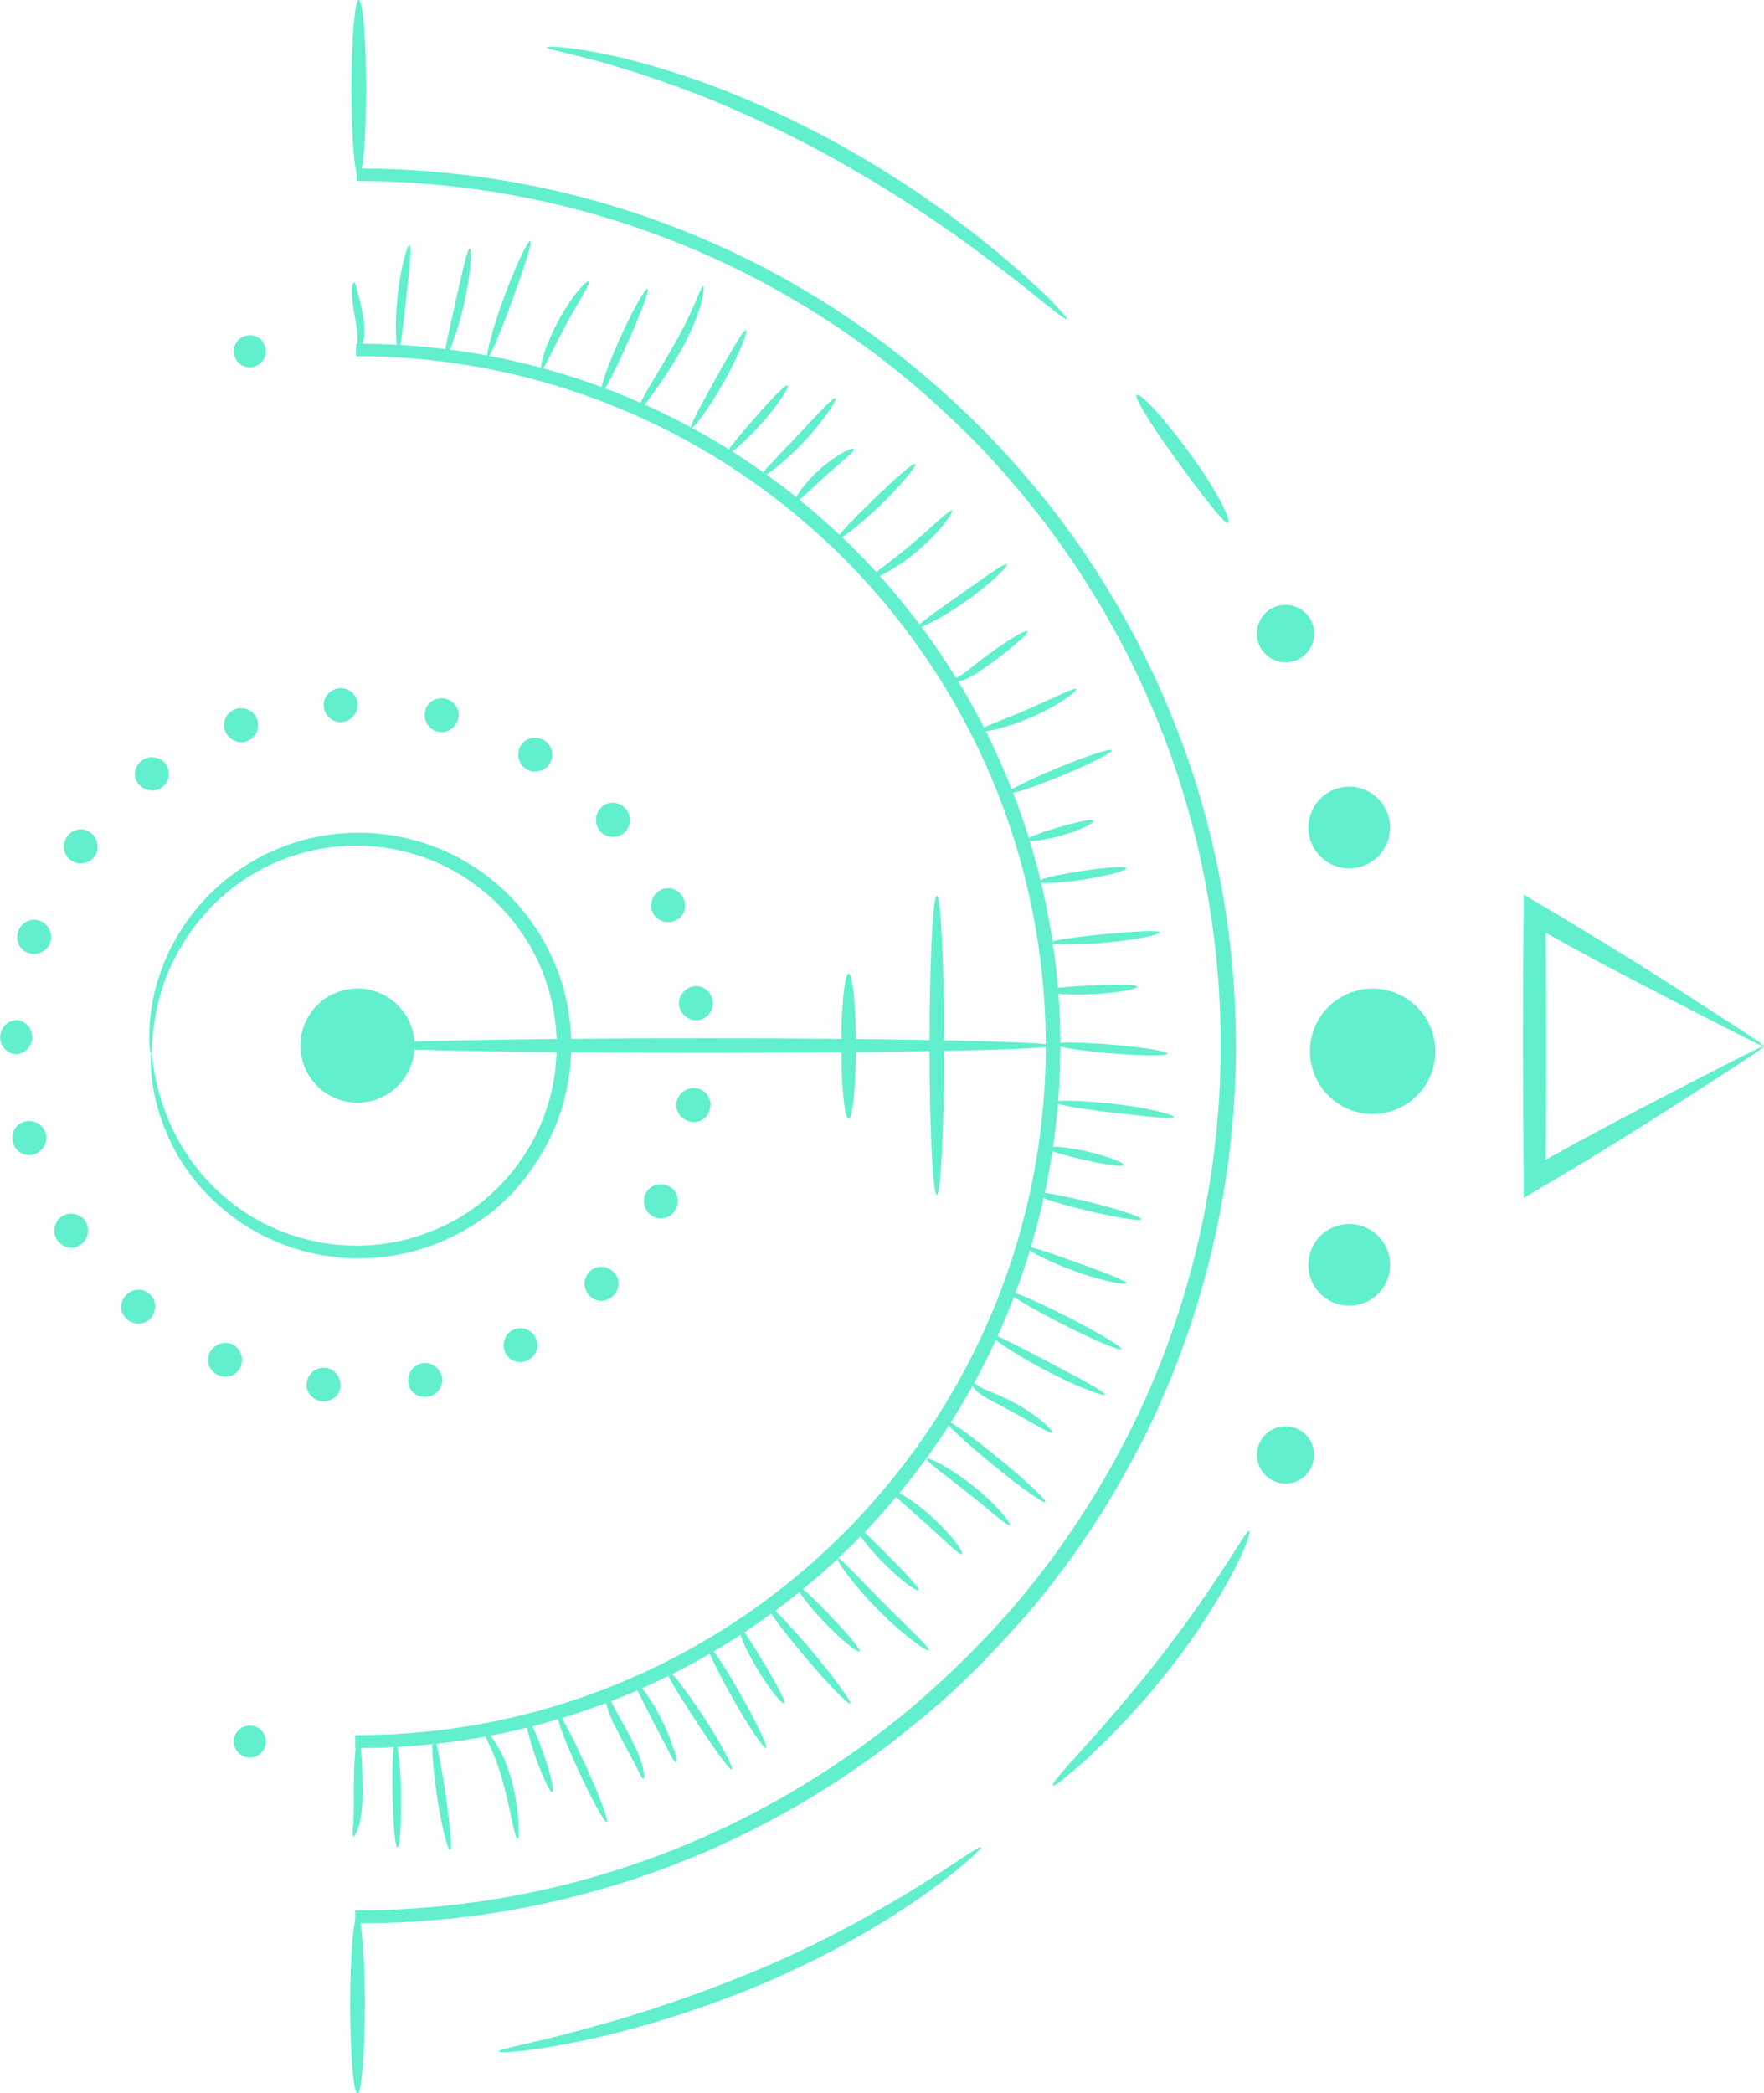 <svg xmlns="http://www.w3.org/2000/svg" viewBox="0 0 308.54 365.98"><defs><style>.cls-1{fill:#61efce;}</style></defs><g id="Layer_2" data-name="Layer 2"><g id="_ÎÓÈ_2" data-name="—ÎÓÈ_2"><circle class="cls-1" cx="62.53" cy="182.81" r="9.98" transform="translate(-129.76 201.67) rotate(-76.72)"/><path class="cls-1" d="M26.43,184.22s.1.2.17.58c0,.19.07.43.11.71s.07.62.14,1,.13.78.21,1.24.2.95.3,1.48c.24,1.07.56,2.29,1,3.64.1.34.24.68.36,1,.06.17.12.35.19.53s.13.36.2.54l.46,1.12c.15.38.35.76.52,1.15a35.74,35.74,0,0,0,2.75,4.85,36.36,36.36,0,0,0,9.49,9.56,35.59,35.59,0,0,0,28.8,5.07c.77-.22,1.55-.42,2.31-.69s1.53-.55,2.3-.85A36.18,36.18,0,0,0,80.17,213a37.84,37.84,0,0,0,4.19-2.91,39.58,39.58,0,0,0,3.79-3.56,37.22,37.22,0,0,0,3.27-4.16l.74-1.12.68-1.16c.23-.39.42-.8.64-1.19l.31-.6.29-.62.28-.62c.1-.2.19-.41.27-.62l.52-1.27.45-1.3.11-.32.1-.33.19-.66.2-.67.16-.67.16-.67.08-.34.07-.34c.08-.46.17-.91.25-1.37s.13-.92.19-1.38a37.72,37.72,0,0,0,.24-5.63,38.44,38.44,0,0,0-.67-5.59l-.3-1.36c-.12-.45-.24-.9-.37-1.35l-.09-.33-.1-.33-.22-.66-.21-.66-.25-.64-.24-.65-.12-.32-.14-.32c-.19-.42-.37-.83-.55-1.25s-.41-.82-.61-1.23c-.1-.2-.21-.4-.32-.6l-.34-.59-.33-.59-.36-.58c-.24-.38-.47-.77-.73-1.13l-.77-1.11-.82-1.06a38,38,0,0,0-3.59-3.9A39,39,0,0,0,82.16,154a36.78,36.78,0,0,0-4.39-2.58,38.84,38.84,0,0,0-4.62-1.87c-.78-.23-1.56-.49-2.35-.66s-1.58-.36-2.36-.51a34.55,34.55,0,0,0-4.71-.5,35.18,35.18,0,0,0-9,.79,35.39,35.39,0,0,0-14.59,7,36.24,36.24,0,0,0-8.71,10.28A35.41,35.41,0,0,0,29,171c-.14.4-.31.79-.43,1.18s-.24.78-.36,1.15a5.18,5.18,0,0,0-.17.56c0,.18-.1.36-.14.54-.1.37-.21.71-.28,1.06-.32,1.38-.54,2.62-.69,3.71-.06.54-.14,1-.19,1.5s-.07.88-.1,1.25-.06.71-.08,1,0,.52-.05.72c0,.38-.08.58-.12.58s-.09-.19-.14-.58c0-.19-.05-.43-.08-.72s-.05-.63-.05-1,0-.81,0-1.28,0-1,.06-1.54a33,33,0,0,1,.48-3.83c0-.36.15-.73.22-1.1l.13-.58c0-.19.08-.38.14-.58.1-.39.21-.79.32-1.2s.26-.82.4-1.24a34,34,0,0,1,2.25-5.33,36.82,36.82,0,0,1,8.82-11,36.79,36.79,0,0,1,15.27-7.69,37.37,37.37,0,0,1,14.58-.49c.84.15,1.69.29,2.53.51s1.68.44,2.52.69a36.53,36.53,0,0,1,9.67,4.67,37.26,37.26,0,0,1,8.23,7.6l.88,1.13.83,1.18c.29.39.53.81.79,1.22l.39.61.36.64.36.63c.12.21.24.43.34.65l.66,1.31.6,1.35.15.33.13.35.26.69.27.69L98,171l.23.7.12.36.1.36.39,1.44c.1.49.21,1,.32,1.47a39.83,39.83,0,0,1,.72,6,39.18,39.18,0,0,1-.25,6l-.21,1.48c-.09.49-.18,1-.28,1.47l-.07.37-.08.36-.18.72-.17.72-.21.71-.21.71-.11.36-.12.35c-.16.46-.33.92-.49,1.39s-.37.9-.55,1.36c-.09.22-.19.45-.3.67l-.31.66-.31.66-.33.64c-.23.43-.44.86-.7,1.27s-.49.83-.73,1.24-.53.8-.79,1.2A39.31,39.31,0,0,1,90,208.17,40.34,40.34,0,0,1,85.88,212,39.28,39.28,0,0,1,81.39,215a41.38,41.38,0,0,1-4.78,2.34c-.82.3-1.63.63-2.46.88s-1.65.49-2.48.71a37.46,37.46,0,0,1-5,.86,36.81,36.81,0,0,1-18.23-2.66,35.89,35.89,0,0,1-7.2-4,36.9,36.9,0,0,1-9.65-10.26A34.18,34.18,0,0,1,29,197.73c-.17-.41-.35-.8-.49-1.21s-.28-.79-.42-1.17c-.07-.19-.13-.38-.19-.57s-.11-.37-.16-.56c-.11-.37-.23-.72-.31-1.07a34.72,34.72,0,0,1-.78-3.79c-.06-.56-.14-1.07-.18-1.53s-.06-.9-.09-1.28a8.87,8.87,0,0,1,0-1c0-.29,0-.53,0-.72C26.35,184.43,26.38,184.23,26.43,184.22Z"/><path class="cls-1" d="M62.29,62.28a120.16,120.16,0,0,1,78.42,29c2.25,1.93,4.45,3.94,6.57,6.05s4.17,4.32,6.15,6.59,3.88,4.66,5.7,7.11,3.55,5,5.2,7.58a120.32,120.32,0,0,1-10,142.09c-2,2.34-4.05,4.62-6.2,6.78s-4.36,4.25-6.63,6.24-4.63,3.86-7,5.66-4.86,3.48-7.35,5.08a119.83,119.83,0,0,1-64.23,18.9h-.8c0,.93,0,1.46,0,2.25h.79a122,122,0,0,0,65.53-19.09c2.55-1.63,5.06-3.34,7.51-5.17s4.83-3.75,7.17-5.76,4.59-4.15,6.78-6.36,4.3-4.52,6.34-6.91a122.15,122.15,0,0,0,19.91-32.58,122.65,122.65,0,0,0-9.71-112.47c-1.69-2.65-3.45-5.24-5.32-7.73s-3.81-4.91-5.82-7.24-4.14-4.56-6.3-6.71-4.42-4.2-6.71-6.17A122.08,122.08,0,0,0,80.08,61.32,124.8,124.8,0,0,0,62.31,60.1,11.19,11.19,0,0,0,62.29,62.28Z"/><path class="cls-1" d="M62.36,31.64a156.79,156.79,0,0,1,21.78,1.58,150.64,150.64,0,0,1,76.47,34.72c2.81,2.43,5.57,5,8.23,7.59s5.23,5.41,7.73,8.27,4.86,5.84,7.15,8.91c.56.77,1.13,1.54,1.69,2.32l1.65,2.36c.56.78,1.07,1.59,1.61,2.4l.79,1.2c.27.41.52.82.77,1.23.51.82,1,1.63,1.53,2.46l1.49,2.5c.95,1.69,1.92,3.37,2.81,5.1,1.82,3.45,3.53,7,5.08,10.57s3,7.28,4.27,11,2.41,7.55,3.41,11.41a151.89,151.89,0,0,1-6.68,95.13c-1.53,3.68-3.19,7.3-5,10.83s-3.73,7-5.78,10.31-4.22,6.61-6.5,9.76c-1.13,1.59-2.32,3.12-3.5,4.66-.61.76-1.22,1.51-1.82,2.27s-1.24,1.48-1.86,2.22c-.31.37-.62.75-.94,1.11l-1,1.08c-.64.72-1.27,1.45-1.93,2.15l-2,2.11c-.67.69-1.34,1.37-2,2.06q-4.05,4.06-8.33,7.82t-8.8,7.1c-3,2.25-6.09,4.36-9.22,6.37A150.42,150.42,0,0,1,63,334h-.87v2.25H63a152.33,152.33,0,0,0,81.87-23.87c3.18-2,6.32-4.17,9.38-6.45s6-4.69,9-7.21,5.73-5.18,8.47-7.94l2-2.09,2-2.14c.68-.71,1.31-1.45,2-2.18l1-1.1,1-1.12c.63-.76,1.28-1.5,1.89-2.26l1.85-2.31c1.2-1.56,2.42-3.12,3.57-4.73,2.32-3.21,4.55-6.5,6.62-9.91s4-6.91,5.88-10.49,3.5-7.26,5.06-11a154.14,154.14,0,0,0,6.79-96.73q-1.51-5.9-3.47-11.61c-1.31-3.8-2.77-7.54-4.35-11.2s-3.32-7.25-5.17-10.75c-.92-1.75-1.9-3.47-2.87-5.18l-1.51-2.54c-.5-.85-1-1.67-1.56-2.5l-.78-1.25-.81-1.22c-.55-.82-1.07-1.64-1.64-2.44l-1.68-2.39-1.72-2.36q-3.5-4.66-7.28-9t-7.87-8.38c-2.71-2.69-5.51-5.25-8.38-7.71A152.39,152.39,0,0,0,84.46,31,157.48,157.48,0,0,0,62.3,29.46,12.61,12.61,0,0,1,62.36,31.64Z"/><path class="cls-1" d="M171.58,322.94c.19.23-3.57,3.86-10.47,8.72a144.82,144.82,0,0,1-12.58,7.81,164.28,164.28,0,0,1-16.34,7.86,180.59,180.59,0,0,1-17.08,6.07c-5.34,1.6-10.21,2.79-14.34,3.62-8.25,1.69-13.49,2-13.52,1.64s5-1.28,13.11-3.4c4-1.05,8.81-2.41,14-4.11s10.93-3.76,16.8-6.18,11.33-5,16.2-7.58,9.16-5.05,12.71-7.24C167.18,325.74,171.33,322.63,171.58,322.94Z"/><path class="cls-1" d="M184.16,312.16c-.12-.13.33-.8,1.25-1.89.46-.55,1-1.21,1.72-2,.34-.37.72-.76,1.1-1.19l1.2-1.37,2.78-3.08c1-1.14,2-2.34,3.13-3.6.28-.31.55-.63.83-1l.83-1,1.73-2.05c.3-.35.58-.71.87-1.07s.58-.73.88-1.09l1.79-2.23c4.77-6.1,8.78-11.84,11.54-16.1.34-.53.68-1,1-1.51l.87-1.37c.27-.42.53-.81.76-1.18l.64-1c.78-1.2,1.26-1.84,1.42-1.77s0,.87-.53,2.22c-.13.34-.28.71-.46,1.11s-.36.84-.58,1.3-.45,1-.71,1.48l-.84,1.63a118.27,118.27,0,0,1-11.08,16.76c-.61.77-1.23,1.51-1.84,2.25l-.9,1.1c-.3.36-.59.73-.9,1.07l-1.8,2-.88,1c-.29.33-.57.65-.87.95-1.17,1.23-2.29,2.4-3.35,3.48s-2.1,2-3,2.9l-1.35,1.25c-.42.39-.85.73-1.24,1.06-.78.66-1.46,1.22-2,1.66C185,311.87,184.28,312.29,184.16,312.16Z"/><path class="cls-1" d="M186.61,55.81c-.12.13-1.32-.72-3.37-2.36-.52-.41-1.08-.88-1.71-1.37l-2-1.6-2.34-1.86-2.66-2a231.24,231.24,0,0,0-30.62-19.94A197.88,197.88,0,0,0,125.72,18l-2.12-.87c-.69-.28-1.39-.54-2.07-.81-1.36-.54-2.7-1-4-1.49-2.59-.92-5-1.75-7.25-2.43-1.12-.36-2.19-.66-3.2-1s-2-.56-2.87-.8c-1.79-.49-3.35-.87-4.62-1.19-2.55-.62-4-.93-3.95-1.11s1.5-.19,4.13.14c1.31.16,2.92.41,4.77.77.92.17,1.9.39,3,.62s2.14.49,3.28.8c2.3.58,4.79,1.32,7.44,2.16,1.32.44,2.7.88,4.09,1.39.7.26,1.41.5,2.12.77l2.17.83a169.69,169.69,0,0,1,18.49,8.58,182.06,182.06,0,0,1,17.34,10.67l1.9,1.34c.61.44,1.24.86,1.83,1.31,1.18.89,2.33,1.76,3.45,2.59s2.14,1.7,3.15,2.51c.5.4,1,.8,1.48,1.18l1.38,1.18,2.56,2.19c.8.7,1.54,1.39,2.23,2l1.92,1.77c.59.55,1.1,1.08,1.57,1.55C185.76,54.59,186.73,55.68,186.61,55.81Z"/><path class="cls-1" d="M214.79,91.44c-.31.17-1.33-1-2.89-2.92s-3.62-4.66-5.85-7.72c-4.45-6.13-7.77-11.33-7.21-11.76s4.8,4.09,9.28,10.25a75.06,75.06,0,0,1,5.29,8.23C214.61,89.75,215.1,91.27,214.79,91.44Z"/><circle class="cls-1" cx="240.08" cy="183.8" r="10.96" transform="translate(-59.64 223.6) rotate(-45)"/><path class="cls-1" d="M236,137.54a7.14,7.14,0,1,1-7.15,7.14A7.14,7.14,0,0,1,236,137.54Z"/><circle class="cls-1" cx="224.85" cy="110.77" r="5.02"/><path class="cls-1" d="M236,214a7.14,7.14,0,1,1-7.15,7.14A7.14,7.14,0,0,1,236,214Z"/><path class="cls-1" d="M224.85,249.37a5,5,0,1,1-5,5A5,5,0,0,1,224.85,249.37Z"/><path class="cls-1" d="M308.5,182.92c-.44,0-5.06-2.41-12.44-6.19-3.68-1.9-8-4.14-12.86-6.68s-10.11-5.42-15.77-8.61l2.9-1.68c.07,7.24.12,15,.12,23.16s-.05,15.91-.12,23.16l-2.9-1.68c5.66-3.19,10.95-6.06,15.77-8.61s9.18-4.78,12.86-6.68c7.38-3.78,12-6.19,12.44-6.19s-3.3,2.42-10.14,6.84c-3.42,2.21-7.63,4.92-12.52,8s-10.46,6.46-16.48,10l-2.86,1.69,0-3.36c-.08-7.25-.12-15-.12-23.16s0-15.92.12-23.16l0-3.37,2.86,1.7c6,3.55,11.59,6.95,16.48,10s9.1,5.77,12.52,8C305.2,180.49,308.94,182.92,308.5,182.92Z"/><path class="cls-1" d="M184.16,182.81c0,.71-27.23,1.28-60.82,1.28s-60.81-.57-60.81-1.28,27.22-1.28,60.81-1.28S184.16,182.11,184.16,182.81Z"/><ellipse class="cls-1" cx="148.43" cy="182.93" rx="1.28" ry="12.7"/><path class="cls-1" d="M163.86,156.61c.71,0,1.28,11.7,1.28,26.14s-.57,26.15-1.28,26.15-1.28-11.71-1.28-26.15S163.16,156.61,163.86,156.61Z"/><path class="cls-1" d="M62.53,366c-.71,0-1.28-6.93-1.28-15.49S61.82,335,62.53,335s1.28,6.93,1.28,15.49S63.23,366,62.53,366Z"/><ellipse class="cls-1" cx="62.75" cy="15.49" rx="1.28" ry="15.49"/><path class="cls-1" d="M80.1,125.84a3.15,3.15,0,0,1-1.42,1.78,2.88,2.88,0,0,1-2.17.29,2.75,2.75,0,0,1-1.76-1.3,3,3,0,0,1-.41-1.06,2.88,2.88,0,0,1,0-1.17,2.81,2.81,0,0,1,1.29-1.86,3.17,3.17,0,0,1,2.34-.35,3.13,3.13,0,0,1,1.88,1.43A2.77,2.77,0,0,1,80.1,125.84Z"/><path class="cls-1" d="M96.1,133.57a3.1,3.1,0,0,1-1.88,1.26,2.85,2.85,0,0,1-2.16-.36,2.89,2.89,0,0,1-1.3-1.76,3.13,3.13,0,0,1,.28-2.25,2.78,2.78,0,0,1,1.78-1.39,3.08,3.08,0,0,1,2.33.35,3.13,3.13,0,0,1,1.38,1.92A2.81,2.81,0,0,1,96.1,133.57Z"/><path class="cls-1" d="M109.12,145.66a3,3,0,0,1-2.16.64,2.84,2.84,0,0,1-2-1,3,3,0,0,1-.72-2.07,3.07,3.07,0,0,1,.92-2.07,2.84,2.84,0,0,1,2.12-.81,3,3,0,0,1,2.12,1,3.13,3.13,0,0,1,.77,2.22A2.89,2.89,0,0,1,109.12,145.66Z"/><path class="cls-1" d="M118,161a3,3,0,0,1-2.26,0,3,3,0,0,1-1.59-1.5,3,3,0,0,1-.07-2.19,3.07,3.07,0,0,1,1.47-1.71,2.88,2.88,0,0,1,2.28-.15,3.09,3.09,0,0,1,1.79,4A2.85,2.85,0,0,1,118,161Z"/><path class="cls-1" d="M122,178.36a3,3,0,0,1-2.15-.68,3.22,3.22,0,0,1-.71-.85,2.79,2.79,0,0,1-.37-1.06,2.85,2.85,0,0,1,.09-1.13,2.57,2.57,0,0,1,.21-.52,3.24,3.24,0,0,1,.28-.47,3.09,3.09,0,0,1,1.92-1.19,2.9,2.9,0,0,1,2.22.53,4,4,0,0,1,.43.39,2.85,2.85,0,0,1,.34.49,3.27,3.27,0,0,1,.3,2.4,2.87,2.87,0,0,1-2.56,2.09Z"/><path class="cls-1" d="M120.63,196.08a3.08,3.08,0,0,1-1.85-1.29,2.77,2.77,0,0,1-.26-.48,2.55,2.55,0,0,1-.18-.53,2.68,2.68,0,0,1,0-1.13,2.73,2.73,0,0,1,.43-1,2.87,2.87,0,0,1,.74-.81,3.08,3.08,0,0,1,2.19-.58,2.84,2.84,0,0,1,2,1.16,2.88,2.88,0,0,1,.5,1.06,3.18,3.18,0,0,1,0,1.23,3.06,3.06,0,0,1-.44,1.15,3.43,3.43,0,0,1-.36.47,3.16,3.16,0,0,1-.45.37A2.9,2.9,0,0,1,120.63,196.08Z"/><path class="cls-1" d="M114.14,212.61a3,3,0,0,1-1.5-2.87,2.68,2.68,0,0,1,.29-1.09,3,3,0,0,1,3.92-1.32,2.8,2.8,0,0,1,1.54,1.68,2.92,2.92,0,0,1-.19,2.34,3.26,3.26,0,0,1-.76,1,3,3,0,0,1-1,.55A2.86,2.86,0,0,1,114.14,212.61Z"/><path class="cls-1" d="M103.06,226.5a3.14,3.14,0,0,1-.82-2.12,3,3,0,0,1,.83-2,2.83,2.83,0,0,1,2-.87,3,3,0,0,1,2.12.75,2.91,2.91,0,0,1,1,2.07,3.14,3.14,0,0,1-.88,2.18,3,3,0,0,1-2.17.92A2.81,2.81,0,0,1,103.06,226.5Z"/><path class="cls-1" d="M88.39,236.53a3.15,3.15,0,0,1-.16-2.27,2.92,2.92,0,0,1,3.56-1.94,3.13,3.13,0,0,1,1,.5,3,3,0,0,1,.8.86,2.8,2.8,0,0,1,.32,2.24,3.15,3.15,0,0,1-1.48,1.85,3.07,3.07,0,0,1-2.34.23A2.81,2.81,0,0,1,88.39,236.53Z"/><path class="cls-1" d="M71.41,241.76a3,3,0,0,1,.06-1.17,3.15,3.15,0,0,1,.46-1,2.91,2.91,0,0,1,4-.81,3.13,3.13,0,0,1,1.34,1.84,2.82,2.82,0,0,1-.37,2.24,3,3,0,0,1-2,1.32,3.09,3.09,0,0,1-2.31-.46,2.69,2.69,0,0,1-.79-.82A2.76,2.76,0,0,1,71.41,241.76Z"/><path class="cls-1" d="M53.64,241.76a3.14,3.14,0,0,1,1.14-2,2.82,2.82,0,0,1,2.1-.61,2.77,2.77,0,0,1,1.94,1,3.2,3.2,0,0,1,.74,2.15,2.8,2.8,0,0,1-1,2,3.15,3.15,0,0,1-2.25.7,3.06,3.06,0,0,1-2.07-1.13A2.77,2.77,0,0,1,53.64,241.76Z"/><path class="cls-1" d="M36.66,236.53A3.13,3.13,0,0,1,38.33,235a2.87,2.87,0,0,1,2.19,0,2.78,2.78,0,0,1,1.55,1.55,3.16,3.16,0,0,1,.07,2.27,2.81,2.81,0,0,1-1.56,1.64,3.2,3.2,0,0,1-2.36,0,3.13,3.13,0,0,1-1.65-1.69A2.79,2.79,0,0,1,36.66,236.53Z"/><path class="cls-1" d="M22,226.5a3,3,0,0,1,2-1,2.82,2.82,0,0,1,2.09.66,3.16,3.16,0,0,1,.4.42,2.85,2.85,0,0,1,.31.46,2.91,2.91,0,0,1,.32,1.06,3.14,3.14,0,0,1-.61,2.18,2.77,2.77,0,0,1-2,1.11,2.92,2.92,0,0,1-1.17-.11,2.72,2.72,0,0,1-.57-.23,2.49,2.49,0,0,1-.51-.36,3.06,3.06,0,0,1-1.09-2.09A2.84,2.84,0,0,1,22,226.5Z"/><path class="cls-1" d="M10.91,212.61a3.05,3.05,0,0,1,2.23-.32,2.9,2.9,0,0,1,.52.18,3,3,0,0,1,.5.26,2.78,2.78,0,0,1,1.19,1.86,2.91,2.91,0,0,1,0,1.1,3.08,3.08,0,0,1-1.21,1.91,2.82,2.82,0,0,1-2.22.49,3,3,0,0,1-1.09-.45,2.9,2.9,0,0,1-.85-.89,3.38,3.38,0,0,1-.46-1.14,3.92,3.92,0,0,1,0-.59,3.85,3.85,0,0,1,.08-.58A2.88,2.88,0,0,1,10.91,212.61Z"/><path class="cls-1" d="M4.42,196.08a3,3,0,0,1,2.23.35,3.21,3.21,0,0,1,.83.73,2.73,2.73,0,0,1,.52,1,2.66,2.66,0,0,1,.08,1.12,3,3,0,0,1-.13.54,2.28,2.28,0,0,1-.21.51A3,3,0,0,1,6,201.8a2.88,2.88,0,0,1-2.27-.19,2.7,2.7,0,0,1-.5-.33,3.19,3.19,0,0,1-.4-.42,3.19,3.19,0,0,1-.66-2.33,2.82,2.82,0,0,1,.38-1.11A2.85,2.85,0,0,1,4.42,196.08Z"/><path class="cls-1" d="M3.11,178.36A3,3,0,0,1,3,184.3a2.84,2.84,0,0,1-2.11-.85,2.91,2.91,0,0,1-.85-2.2,3,3,0,0,1,1-2.15A2.89,2.89,0,0,1,3.11,178.36Z"/><path class="cls-1" d="M7,161a3,3,0,0,1,1.64,1.54,3,3,0,0,1,.15,2.19,2.62,2.62,0,0,1-.57,1,3,3,0,0,1-.86.69,3.1,3.1,0,0,1-2.25.24,2.89,2.89,0,0,1-1.77-1.43,2.94,2.94,0,0,1-.32-1.13,3,3,0,0,1,.16-1.22,2.93,2.93,0,0,1,1.55-1.78A2.84,2.84,0,0,1,7,161Z"/><path class="cls-1" d="M15.94,145.66a3.07,3.07,0,0,1,1.11,2,2.85,2.85,0,0,1-.05,1.09,3,3,0,0,1-.46,1,2.73,2.73,0,0,1-.83.76,3.28,3.28,0,0,1-1,.39,3,3,0,0,1-2.21-.43,2.91,2.91,0,0,1-1.27-1.89,2.72,2.72,0,0,1,0-1.17,3.25,3.25,0,0,1,1.4-2,3.27,3.27,0,0,1,1.11-.39A2.86,2.86,0,0,1,15.94,145.66Z"/><path class="cls-1" d="M29,133.57a3.1,3.1,0,0,1,.5,2.21,2.94,2.94,0,0,1-.37,1,3.31,3.31,0,0,1-.75.84,2.8,2.8,0,0,1-2.12.56,2.57,2.57,0,0,1-.55-.12,2.66,2.66,0,0,1-.53-.21,3,3,0,0,1-.91-.73,2.93,2.93,0,0,1-.56-1,2.55,2.55,0,0,1-.09-1.14,3.05,3.05,0,0,1,1.18-2,2.84,2.84,0,0,1,1.12-.54,3.09,3.09,0,0,1,1.17,0A2.77,2.77,0,0,1,29,133.57Z"/><path class="cls-1" d="M45,125.84a3.11,3.11,0,0,1-.18,2.27,2.78,2.78,0,0,1-1.62,1.46A2.86,2.86,0,0,1,41,129.5a3.14,3.14,0,0,1-1.59-1.62,2.82,2.82,0,0,1,0-2.26,3,3,0,0,1,4.09-1.49A2.76,2.76,0,0,1,45,125.84Z"/><path class="cls-1" d="M62.53,123.21a3.1,3.1,0,0,1-.84,2.11,2.83,2.83,0,0,1-2,.92,2.79,2.79,0,0,1-2.06-.72,3.05,3.05,0,0,1-1-2,2.81,2.81,0,0,1,.69-2.15,3,3,0,0,1,4.35-.21A2.8,2.8,0,0,1,62.53,123.21Z"/><path class="cls-1" d="M43.69,58.61a2.8,2.8,0,1,1-2.8,2.8A2.8,2.8,0,0,1,43.69,58.61Z"/><path class="cls-1" d="M43.69,301.69a2.8,2.8,0,1,1-2.8,2.8A2.8,2.8,0,0,1,43.69,301.69Z"/><path class="cls-1" d="M204.2,184.22c0,.42-4.47.39-9.93-.06s-9.85-1.17-9.81-1.59,4.49-.39,9.94.06S204.23,183.79,204.2,184.22Z"/><path class="cls-1" d="M166.49,89.3c.16.14-.37,1.08-1.45,2.42A30,30,0,0,1,163,94c-.81.81-1.73,1.66-2.74,2.51s-2,1.58-3,2.23-1.83,1.16-2.59,1.57c-1.52.81-2.54,1.16-2.64,1-.22-.38,3.28-2.68,7.21-6S166.15,89,166.49,89.3Z"/><path class="cls-1" d="M61.91,49.4c.22,0,.39.65.65,1.66.12.5.28,1.11.44,1.79s.33,1.43.47,2.25a15.29,15.29,0,0,1,.25,2.35,8.87,8.87,0,0,1,0,1.06c0,.17,0,.33-.05.48l-.09.44a4,4,0,0,1-.22.73q-.06.17-.12.3l-.13.23c-.17.28-.31.4-.41.37s-.17-.73-.2-1.74c0-.13,0-.26,0-.4s0-.28,0-.43-.06-.61-.09-.94c-.09-.67-.21-1.4-.35-2.19s-.27-1.55-.35-2.26a13.74,13.74,0,0,1-.13-1.92C61.49,50.07,61.71,49.39,61.91,49.4Z"/><path class="cls-1" d="M123,50c.19,0,.1,1.48-.55,3.69A31.81,31.81,0,0,1,121,57.5a45.79,45.79,0,0,1-2.25,4.38,85.31,85.31,0,0,1-4.89,7.41c-1.34,1.83-2.26,2.91-2.44,2.79s.42-1.39,1.53-3.37,2.75-4.64,4.47-7.6c.86-1.48,1.64-2.9,2.3-4.22s1.22-2.52,1.67-3.55C122.3,51.29,122.77,50,123,50Z"/><path class="cls-1" d="M92.75,42.14c.4.16-1.1,4.75-3.14,10.33s-3.88,10.06-4.29,9.92.79-4.84,2.85-10.45S92.36,42,92.75,42.14Z"/><path class="cls-1" d="M146.14,69.6c.16.13-.33,1.09-1.31,2.51a47.74,47.74,0,0,1-4.29,5.21,46.11,46.11,0,0,1-5,4.58c-1.36,1.07-2.3,1.62-2.43,1.46-.29-.33,2.72-3.31,6.27-7.09S145.79,69.34,146.14,69.6Z"/><path class="cls-1" d="M188.22,120.48c.11.17-.67.9-2.09,1.85-.71.47-1.58,1-2.58,1.54s-2.1,1.08-3.3,1.6-2.36,1-3.44,1.3-2.05.62-2.89.81c-1.66.37-2.73.44-2.78.25-.11-.43,3.83-1.75,8.5-3.77S188,120.1,188.22,120.48Z"/><path class="cls-1" d="M197,151.79c.07.42-3.3,1.33-7.55,2s-7.73.75-7.78.33,3.33-1.22,7.56-1.85S196.9,151.37,197,151.79Z"/><path class="cls-1" d="M199.6,213.17c-.1.41-4.43-.29-9.68-1.57-1.31-.31-2.56-.64-3.69-.95s-2.13-.61-3-.91a7.39,7.39,0,0,1-2-1c-.42-.31-.59-.57-.53-.65s.34,0,.8.12a19.47,19.47,0,0,0,2,.45c.84.15,1.9.34,3,.58s2.4.52,3.71.84C195.53,211.39,199.7,212.76,199.6,213.17Z"/><path class="cls-1" d="M162.43,288.51c-.13.16-1.24-.49-2.88-1.74a59.26,59.26,0,0,1-6-5.35,61.53,61.53,0,0,1-5.31-6.07c-1.23-1.66-1.88-2.77-1.71-2.9.34-.27,3.72,3.49,8.11,7.89S162.71,288.17,162.43,288.51Z"/><path class="cls-1" d="M176.61,266.63c-.31.3-3.39-2.48-7.37-5.64s-7.36-5.56-7.14-5.93c.11-.18,1.11.19,2.6,1a40.46,40.46,0,0,1,5.5,3.72,39.77,39.77,0,0,1,4.85,4.54C176.18,265.6,176.76,266.49,176.61,266.63Z"/><path class="cls-1" d="M193.26,243.83c-.17.38-5-1.39-10.57-4.34s-9.77-5.9-9.55-6.26,4.73,2,10.27,4.9S193.43,243.43,193.26,243.83Z"/><path class="cls-1" d="M61.82,321.08c-.21-.06-.12-1,0-2.51,0-.75.06-1.65.07-2.65s0-2.1,0-3.27c0-4.69.32-8.49.75-8.49s.78,3.8.79,8.49c0,1.18,0,2.31-.12,3.34a20,20,0,0,1-.4,2.73C62.49,320.26,62,321.14,61.82,321.08Z"/><path class="cls-1" d="M90.53,321.48c-.21,0-.53-1.08-.92-2.87s-.88-4.25-1.6-6.9c-.37-1.33-.77-2.56-1.17-3.68-.22-.55-.41-1.08-.62-1.56-.11-.24-.2-.48-.3-.7l-.3-.64c-.17-.41-.37-.77-.52-1.1l-.22-.45-.18-.38c-.22-.47-.31-.76-.22-.82s.33.1.7.47l.31.32c.11.12.21.26.33.4a12.64,12.64,0,0,1,.75,1l.4.62c.13.22.26.45.39.7.28.48.52,1,.79,1.58a28.54,28.54,0,0,1,1.34,3.8,37.66,37.66,0,0,1,1.19,7.16C90.8,320.3,90.74,321.45,90.53,321.48Z"/><path class="cls-1" d="M112.55,311c-.22.06-.6-.78-1.25-2.08l-.26-.51-.28-.55c-.19-.38-.42-.78-.64-1.21-.47-.85-1-1.79-1.51-2.78s-1-2-1.45-2.87c-.2-.46-.39-.89-.54-1.31s-.29-.81-.4-1.17c-.44-1.46-.48-2.42-.28-2.47s.61.77,1.28,2.06c.17.33.35.68.56,1.06s.42.78.65,1.2c.47.85,1,1.78,1.53,2.78s1,2,1.43,2.88c.2.46.38.89.53,1.32.08.21.15.41.22.61s.12.39.17.57C112.73,310,112.74,311,112.55,311Z"/><path class="cls-1" d="M134,305.62c-.37.21-3-3.65-5.8-8.62s-4.83-9.17-4.46-9.38,3,3.65,5.8,8.62S134.33,305.41,134,305.62Z"/><path class="cls-1" d="M198.93,172.51c0,.41-3.51,1.11-8,1.31s-8-.17-8-.59,3.57-.74,8-.95S198.89,172.08,198.93,172.51Z"/><path class="cls-1" d="M202.89,163c.06.42-4.16,1.31-9.45,1.8s-9.6.38-9.62,0,4.23-1,9.48-1.49S202.84,162.6,202.89,163Z"/><path class="cls-1" d="M191.28,143.5c.15.4-2.31,1.64-5.55,2.56s-6,1.19-6.06.78,2.46-1.33,5.64-2.25S191.14,143.1,191.28,143.5Z"/><path class="cls-1" d="M194.46,131.17c.16.39-3.79,2.39-8.82,4.48-2.52,1-4.82,1.9-6.54,2.45s-2.86.68-2.92.48.93-.69,2.52-1.49,3.84-1.82,6.35-2.86C190.08,132.15,194.3,130.78,194.46,131.17Z"/><path class="cls-1" d="M179.67,110.39c.25.34-2.37,2.68-5.85,5.23-.87.64-1.71,1.23-2.48,1.75a15.07,15.07,0,0,1-2.21,1.29,4.73,4.73,0,0,1-1.74.45c-.43,0-.67-.09-.68-.19s.2-.22.54-.39a11.59,11.59,0,0,0,1.35-.82c.55-.38,1.17-.89,1.9-1.48s1.55-1.21,2.42-1.85C176.4,111.83,179.42,110.05,179.67,110.39Z"/><path class="cls-1" d="M176.09,98.66c.27.32-2.81,3.41-7.19,6.49s-8.32,4.94-8.52,4.58,3.33-2.79,7.64-5.84S175.8,98.33,176.09,98.66Z"/><path class="cls-1" d="M160.07,81.13c.31.29-2.37,3.61-6.15,7.25s-7.2,6.2-7.47,5.88,2.65-3.37,6.4-7S159.76,80.84,160.07,81.13Z"/><path class="cls-1" d="M149.35,78.5c.23.37-2.22,2.25-5,4.76s-5,4.74-5.29,4.47c-.16-.13.17-.87.91-1.92a23.06,23.06,0,0,1,3.36-3.69,23.49,23.49,0,0,1,4-2.93C148.47,78.57,149.24,78.32,149.35,78.5Z"/><path class="cls-1" d="M137.78,67.39c.33.25-1.61,3.31-4.56,6.64s-5.77,5.62-6.06,5.32,2-3,4.91-6.34S137.44,67.12,137.78,67.39Z"/><path class="cls-1" d="M130.5,57.71c.38.18-1.22,4.32-3.89,9.07s-5.36,8.29-5.71,8.06,1.73-4.1,4.37-8.81S130.11,57.53,130.5,57.71Z"/><path class="cls-1" d="M113.25,50.51c.38.18-1.21,4.34-3.44,9.33s-4.26,9-4.65,8.78,1-4.4,3.25-9.41S112.87,50.33,113.25,50.51Z"/><path class="cls-1" d="M103,49.21c.34.27-1.82,3.51-4.08,7.71s-3.79,7.78-4.21,7.64c-.19-.07-.06-1.07.41-2.61a27.86,27.86,0,0,1,1-2.64c.41-1,.91-2,1.49-3.12s1.2-2.07,1.79-3S100.48,51.59,101,51C102,49.74,102.78,49.08,103,49.21Z"/><path class="cls-1" d="M82.17,43.46c.41,0,.2,4.44-1,9.69s-2.89,9.31-3.28,9.18.61-4.34,1.78-9.52S81.74,43.41,82.17,43.46Z"/><path class="cls-1" d="M71.63,42.84c.43.08,0,4.14-.56,9.13S70.12,61,69.69,61s-.7-4.14-.15-9.21S71.23,42.75,71.63,42.84Z"/><path class="cls-1" d="M69.52,323c-.42,0-.76-4.12-.86-9.2s.06-9.2.49-9.22.94,4.09,1,9.19S69.94,323,69.52,323Z"/><path class="cls-1" d="M78.71,323.43c-.41.07-1.52-4.27-2.32-9.72s-1-9.92-.59-10,1.3,4.32,2.1,9.75S79.13,323.35,78.71,323.43Z"/><path class="cls-1" d="M96.62,313.33c-.4.14-1.74-2.68-3-6.31a48.35,48.35,0,0,1-1.39-4.71,5.79,5.79,0,0,1-.15-.88,2,2,0,0,1,0-.75,1,1,0,0,1,.23-.43c.09-.08.16-.1.2-.08s.09.26.17.54a6.77,6.77,0,0,0,.53,1.25,46,46,0,0,1,1.81,4.56C96.33,310.15,97,313.19,96.62,313.33Z"/><path class="cls-1" d="M106.13,318.55c-.38.17-2.66-4-5.07-9.24-.61-1.32-1.16-2.58-1.65-3.74s-.91-2.22-1.23-3.13c-.64-1.82-.81-3-.61-3.08s.73,1,1.61,2.65c.43.84,1,1.84,1.52,3s1.15,2.37,1.75,3.69C104.87,314,106.52,318.37,106.13,318.55Z"/><path class="cls-1" d="M118.31,308.16c-.41.15-1.93-3.12-4-7.06-1-2-1.94-3.74-2.58-5.05a7.7,7.7,0,0,1-.66-1.68c-.09-.43-.05-.69,0-.72s.25.16.5.47l1,1.36a36.48,36.48,0,0,1,5.24,10.27C118.38,307.17,118.51,308.09,118.31,308.16Z"/><path class="cls-1" d="M128,309.36c-.36.22-3.1-3.63-6.29-8.49s-5.64-8.9-5.29-9.15,3.37,3.42,6.57,8.31S128.36,309.15,128,309.36Z"/><path class="cls-1" d="M137.15,297.78c-.35.24-2.6-2.44-4.79-6.13s-3.46-6.95-3.09-7.14,2.24,2.72,4.41,6.36S137.5,297.54,137.15,297.78Z"/><path class="cls-1" d="M148.7,297.83c-.32.27-3.88-3.4-7.95-8.21-2-2.4-3.81-4.64-5-6.3l-.81-1.14a6.77,6.77,0,0,1-.56-.94c-.27-.55-.3-.9-.2-.94s.3.2.69.6c.2.21.44.45.73.73s.62.62,1,1c1.44,1.48,3.35,3.6,5.38,6C146,293.44,149,297.56,148.7,297.83Z"/><path class="cls-1" d="M150.35,288.73c-.29.3-3.11-1.9-6.14-5.08s-5.1-6.09-4.79-6.37,2.9,2.16,5.9,5.31S150.64,288.42,150.35,288.73Z"/><path class="cls-1" d="M160.61,278c-.28.31-3.16-1.75-6.19-4.86A39,39,0,0,1,150.8,269l-.29-.41-.13-.2-.14-.2a2.14,2.14,0,0,1-.3-.8.83.83,0,0,1,.11-.57c.08-.12.16-.14.21-.12s.06.1.09.19a1.05,1.05,0,0,0,.16.32,2.6,2.6,0,0,0,.41.45l.32.28.37.34c1,1,2.41,2.33,3.91,3.87C158.5,275.16,160.89,277.7,160.61,278Z"/><path class="cls-1" d="M168.25,271.7c-.34.28-3-2.34-6.35-5.37l-4.37-3.88-.75-.7-.29-.29-.07-.07a.43.43,0,0,1-.09-.1,1.07,1.07,0,0,1-.13-.19,1.09,1.09,0,0,1-.1-.36.46.46,0,0,1,.08-.33.21.21,0,0,1,.2-.09c.05,0,.07,0,.07.06s0,.13,0,.16.1.11.22.21l.1.06h.05l.08,0,.38.2c.27.14.57.32.89.52a34.11,34.11,0,0,1,4.74,3.61,33.65,33.65,0,0,1,4.09,4.32C168,270.72,168.41,271.56,168.25,271.7Z"/><path class="cls-1" d="M182.84,262.62c-.27.33-4.4-2.61-9.23-6.56s-8.54-7.41-8.27-7.74,4.41,2.61,9.24,6.56S183.11,262.29,182.84,262.62Z"/><path class="cls-1" d="M184,250.44c-.27.34-3.38-1.67-7.35-3.83-1-.55-1.95-1.05-2.82-1.51a18.57,18.57,0,0,1-2.34-1.35,4.65,4.65,0,0,1-1.33-1.37c-.23-.41-.25-.67-.17-.72s.29.09.62.32a9,9,0,0,0,1.44.84c.64.31,1.46.6,2.39,1s1.93.88,3,1.44a31.78,31.78,0,0,1,4.94,3.31C183.54,249.55,184.16,250.28,184,250.44Z"/><path class="cls-1" d="M196.14,235.88c-.19.38-4.79-1.57-10.27-4.35s-9.77-5.34-9.58-5.72,4.79,1.57,10.27,4.35S196.33,235.5,196.14,235.88Z"/><path class="cls-1" d="M197,224.35c-.11.4-4.26-.38-9.14-2.15s-8.58-3.81-8.41-4.19,4.11,1,8.93,2.74S197.08,223.94,197,224.35Z"/><path class="cls-1" d="M196.54,203.7c-.11.41-3.15-.08-6.83-.9s-6.63-1.68-6.56-2.1,3.18-.24,6.9.6S196.66,203.3,196.54,203.7Z"/><path class="cls-1" d="M205.32,195.33c0,.21-1.22.16-3.1,0s-4.46-.45-7.31-.78-5.45-.67-7.31-1-3-.65-3-.86,1.21-.28,3.1-.22,4.5.24,7.37.57a63,63,0,0,1,7.32,1.23C204.25,194.69,205.36,195.12,205.32,195.33Z"/></g></g></svg>